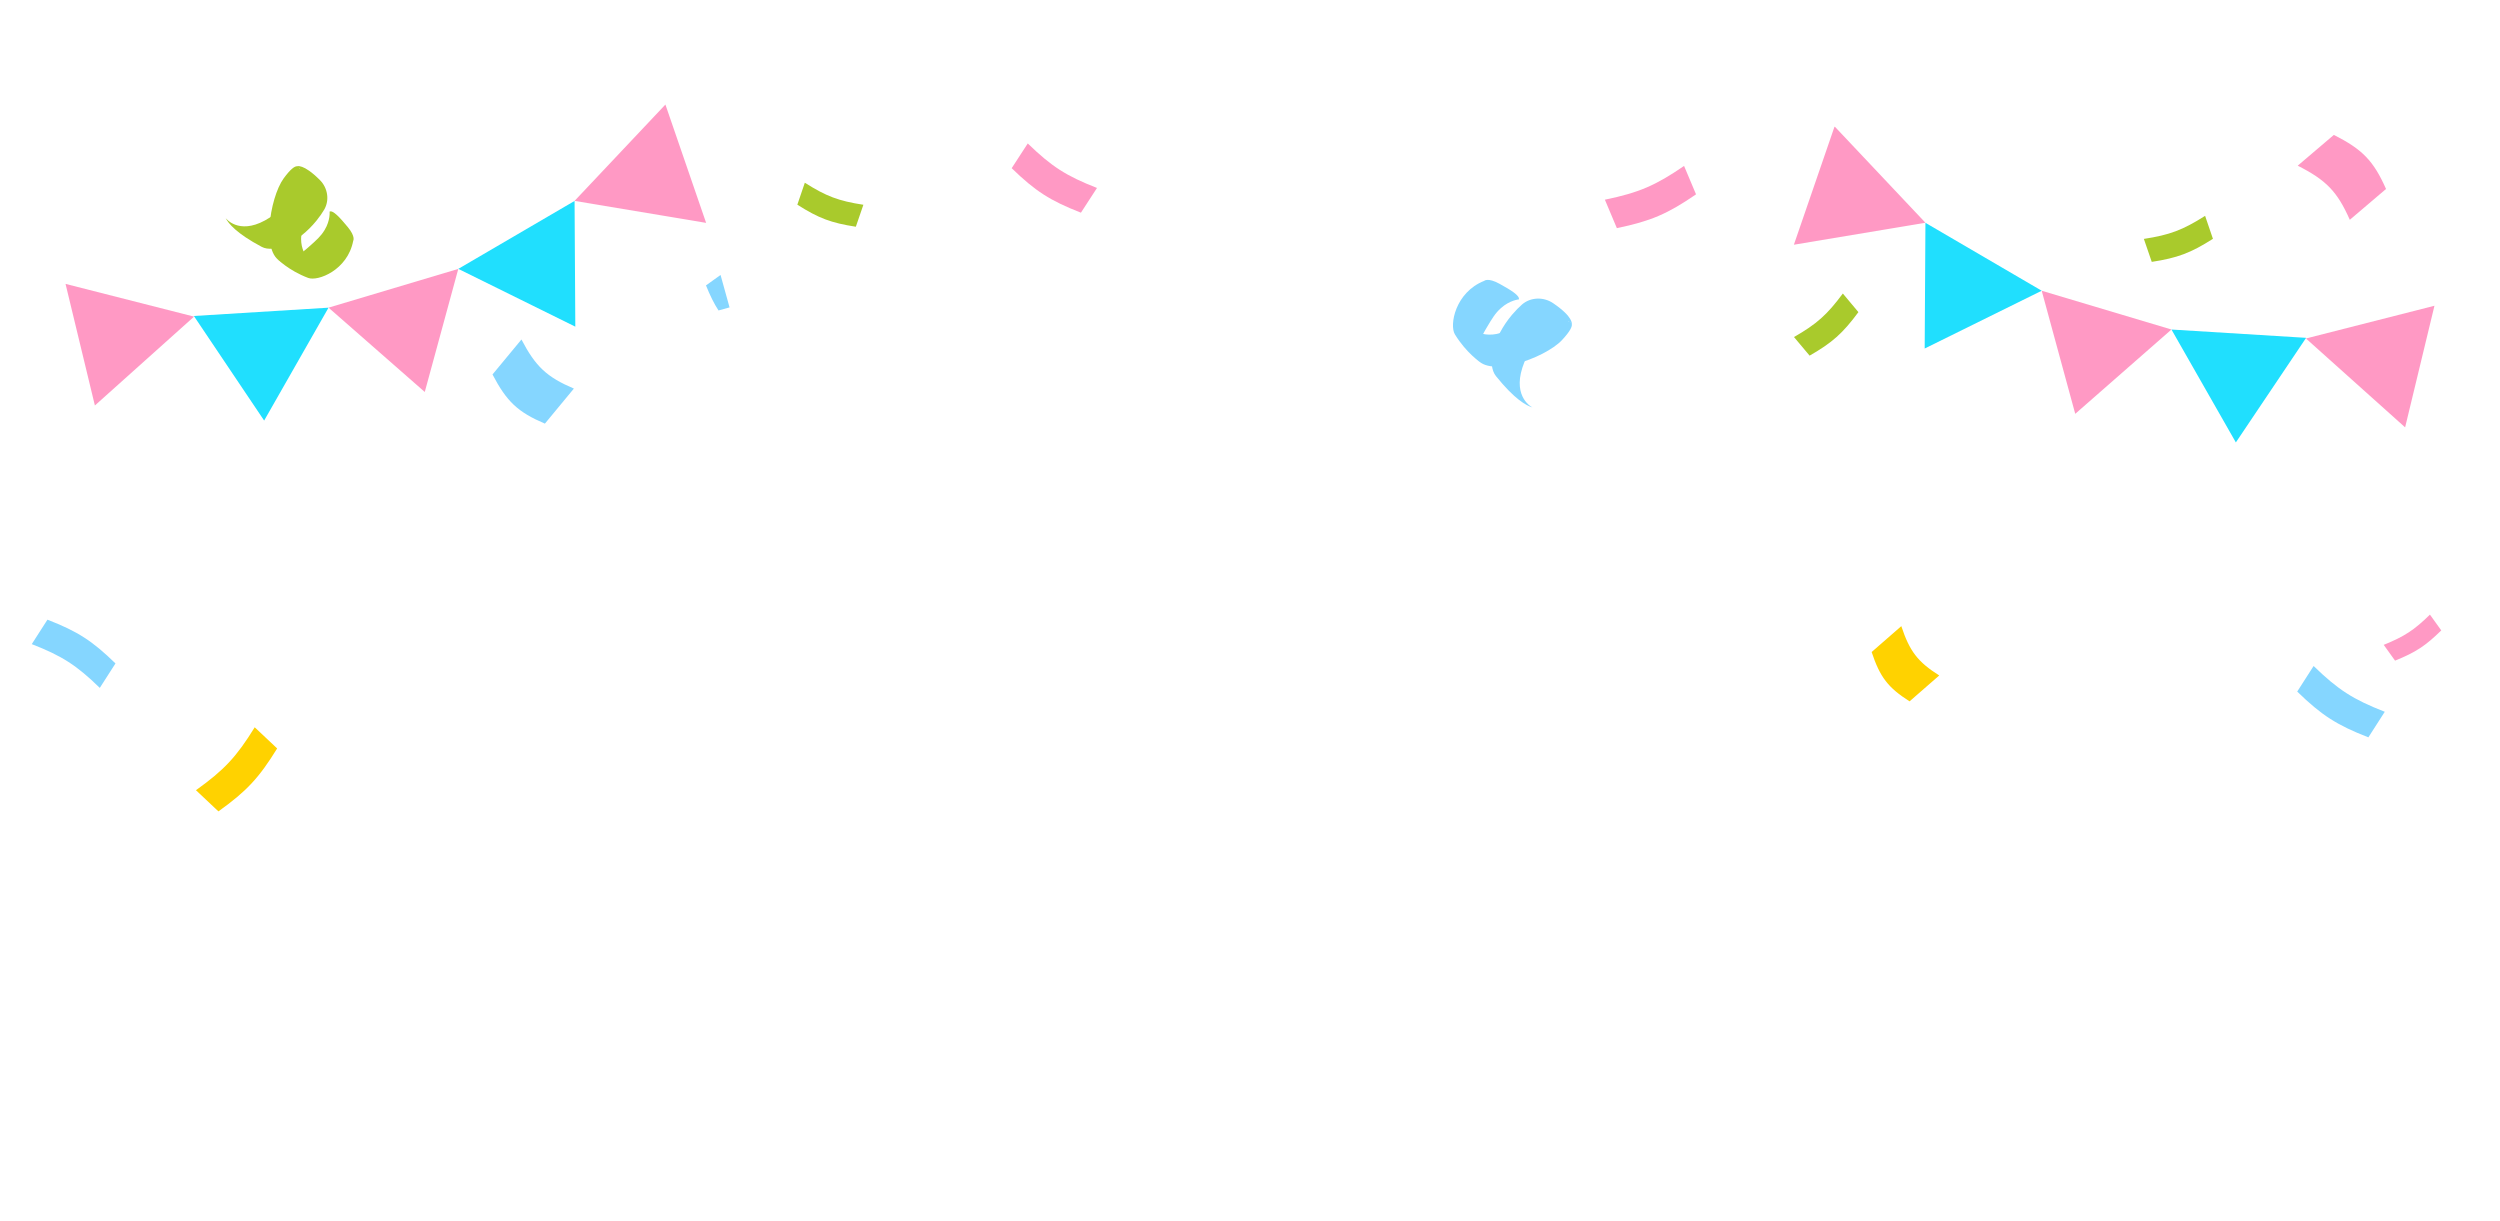 <svg width="301" height="147" viewBox="0 0 301 147" fill="none" xmlns="http://www.w3.org/2000/svg">
<g clip-path="url(#clip0_127_10953)">
<path d="M3.824 77.553C7.47 78.973 9.212 80.093 12.016 82.821C12.771 81.644 13.149 81.054 13.904 79.877C11.1 77.149 9.356 76.027 5.713 74.609C4.958 75.786 4.58 76.376 3.824 77.553Z" fill="#85D6FF"/>
<path d="M123.744 17.271C126.595 20.043 128.368 21.181 132.078 22.63C131.306 23.823 130.919 24.418 130.144 25.607C126.434 24.159 124.661 23.02 121.807 20.25C122.581 19.061 122.966 18.463 123.741 17.273L123.744 17.271Z" fill="#FF99C4"/>
<path d="M103.949 24.654C100.973 24.197 99.476 23.634 96.901 22C96.539 23.061 96.358 23.584 96 24.645C98.57 26.278 100.072 26.841 103.043 27.299C103.405 26.243 103.586 25.715 103.949 24.66V24.654Z" fill="#A9CA2C"/>
<path d="M62.779 40.869C64.487 44.135 65.829 45.394 69.095 46.785C67.698 48.469 66.997 49.318 65.606 51.005C62.345 49.616 61.005 48.351 59.298 45.085C60.695 43.401 61.393 42.559 62.785 40.872L62.779 40.869Z" fill="#85D6FF"/>
<path d="M37.276 31.391C37.276 31.391 35.093 29.395 37.105 25.97C39.117 22.545 37.87 21.295 37.87 21.295L36.07 20.294C36.07 20.294 35.843 19.163 34.15 21.482C32.458 23.801 31.302 31.068 34.225 31.606C38.143 32.328 37.279 31.387 37.279 31.387L37.276 31.391Z" fill="#A9CA2C"/>
<path d="M33.35 31.143C33.35 31.143 34.726 32.565 37.104 33.462C38.263 33.904 41.847 32.536 42.526 28.996C42.526 28.996 42.843 28.512 41.868 27.334C40.894 26.157 40.091 25.284 39.682 25.474C39.682 25.474 39.799 26.512 39.081 27.697C38.626 28.443 38.174 28.853 37.026 29.861C35.17 31.488 33.798 31.603 33.353 31.143H33.35Z" fill="#A9CA2C"/>
<path d="M35.75 20.028C35.75 20.028 36.49 19.648 38.52 21.683C39.452 22.617 39.7 24.085 39.039 25.23C38.808 25.625 38.499 26.078 38.09 26.584C35.921 29.244 32.995 30.515 31.505 29.718C28.472 28.106 27.505 26.91 27.168 26.257C27.168 26.257 28.679 28.296 31.9 26.541C35.569 24.541 37.205 20.689 35.754 20.025L35.75 20.028Z" fill="#A9CA2C"/>
<path d="M287.127 85.697C283.314 84.212 281.493 83.04 278.56 80.187C277.77 81.418 277.374 82.035 276.585 83.266C279.518 86.12 281.342 87.293 285.152 88.776C285.942 87.545 286.337 86.928 287.127 85.697Z" fill="#85D6FF"/>
<path d="M23.593 95.139C26.979 92.725 28.482 91.113 30.667 87.566C31.75 88.584 32.29 89.094 33.369 90.113C31.184 93.66 29.681 95.272 26.297 97.69C25.218 96.671 24.674 96.163 23.595 95.143L23.593 95.139Z" fill="#FFD200"/>
<path d="M193.229 24.042C197.302 23.203 199.328 22.336 202.761 19.976C203.34 21.345 203.627 22.029 204.202 23.398C200.769 25.759 198.743 26.625 194.67 27.468C194.095 26.099 193.804 25.415 193.229 24.046L193.229 24.042Z" fill="#FF99C4"/>
<path d="M258.123 28.764C261.235 28.286 262.801 27.697 265.494 25.988C265.873 27.097 266.063 27.644 266.437 28.754C263.749 30.462 262.178 31.051 259.071 31.53C258.692 30.426 258.502 29.873 258.123 28.769V28.764Z" fill="#A9CA2C"/>
<path d="M215.998 40.578C218.73 39.013 219.979 37.901 221.878 35.339C222.631 36.238 223.004 36.68 223.752 37.581C221.857 40.142 220.603 41.256 217.876 42.819C217.125 41.924 216.75 41.477 215.999 40.583L215.998 40.578Z" fill="#A9CA2C"/>
<path d="M287 77.64C289.494 76.629 290.676 75.853 292.565 74C293.11 74.758 293.383 75.139 293.928 75.902C292.039 77.755 290.857 78.531 288.363 79.542C287.818 78.779 287.545 78.403 287 77.64Z" fill="#FF99C4"/>
<path d="M276.637 19.945C280.077 21.683 281.414 23.069 282.916 26.464C284.657 24.978 285.534 24.233 287.278 22.753C285.778 19.363 284.436 17.981 280.995 16.243C279.254 17.729 278.384 18.471 276.64 19.951L276.637 19.945Z" fill="#FF99C4"/>
<path d="M233.483 81.327C230.891 79.683 229.921 78.417 228.917 75.387C227.489 76.634 226.774 77.255 225.346 78.502C226.35 81.532 227.322 82.794 229.912 84.442C231.34 83.195 232.055 82.574 233.483 81.327Z" fill="#FFD200"/>
<path d="M177.265 39.677C177.265 39.677 179.742 41.531 182.868 38.794C185.995 36.058 187.522 37.096 187.522 37.096L188.902 38.749C188.902 38.749 190.109 38.762 188.056 40.954C186.004 43.146 178.763 45.751 177.639 42.854C176.133 38.969 177.268 39.673 177.268 39.673L177.265 39.677Z" fill="#85D6FF"/>
<path d="M178.286 43.662C178.286 43.662 176.557 42.525 175.17 40.257C174.49 39.152 175.196 35.202 178.701 33.814C178.701 33.814 179.137 33.394 180.537 34.165C181.937 34.936 182.99 35.591 182.875 36.049C182.875 36.049 181.786 36.131 180.709 37.1C180.03 37.713 179.698 38.257 178.885 39.634C177.577 41.858 177.727 43.291 178.286 43.658L178.286 43.662Z" fill="#85D6FF"/>
<path d="M189.238 39.026C189.238 39.026 189.485 38.192 186.997 36.503C185.856 35.728 184.298 35.759 183.251 36.662C182.89 36.977 182.486 37.383 182.045 37.902C179.735 40.65 179.001 43.904 180.111 45.28C182.359 48.081 183.776 48.841 184.513 49.061C184.513 49.061 182.123 47.906 183.298 44.254C184.636 40.093 188.275 37.661 189.241 39.022L189.238 39.026Z" fill="#85D6FF"/>
<g clip-path="url(#clip1_127_10953)">
<path d="M7.891 34.181L23.365 38.121L11.424 48.821L7.891 34.181Z" fill="#FF99C4"/>
<path d="M23.343 38.044L39.556 37.043L31.803 50.636L23.343 38.044Z" fill="#20DFFE"/>
<path d="M39.556 37.041L55.179 32.375L51.142 47.194L39.556 37.041Z" fill="#FF99C4"/>
<path d="M55.179 32.372L69.178 24.194L69.268 39.33L55.179 32.372Z" fill="#20DFFE"/>
<path d="M69.177 24.187L80.115 12.589L85.017 26.834L69.179 24.187L69.177 24.187Z" fill="#FF99C4"/>
<path d="M86.902 33C87.913 35.494 88.689 36.676 90.542 38.565C89.784 39.11 89.403 39.382 88.64 39.927C86.787 38.038 86.011 36.856 85 34.362C85.763 33.817 86.139 33.545 86.902 33Z" fill="#85D6FF"/>
</g>
<g clip-path="url(#clip2_127_10953)">
<path d="M293.109 36.813L277.635 40.753L289.576 51.453L293.109 36.813Z" fill="#FF99C4"/>
<path d="M277.657 40.676L261.444 39.675L269.197 53.268L277.657 40.676Z" fill="#20DFFE"/>
<path d="M261.444 39.673L245.821 35.006L249.858 49.825L261.444 39.673Z" fill="#FF99C4"/>
<path d="M245.821 35.004L231.822 26.826L231.732 41.962L245.821 35.004Z" fill="#20DFFE"/>
<path d="M231.823 26.819L220.885 15.221L215.983 29.465L231.821 26.818L231.823 26.819Z" fill="#FF99C4"/>
</g>
</g>
<defs>
<clipPath id="clip0_127_10953">
<rect width="301" height="147" fill="white"/>
</clipPath>
<clipPath id="clip1_127_10953">
<rect width="76.79" height="25.597" fill="white" transform="translate(7 32.879) rotate(-15.509)"/>
</clipPath>
<clipPath id="clip2_127_10953">
<rect width="76.79" height="25.597" fill="white" transform="matrix(-0.964 -0.267 -0.267 0.964 294 35.511)"/>
</clipPath>
</defs>
</svg>
